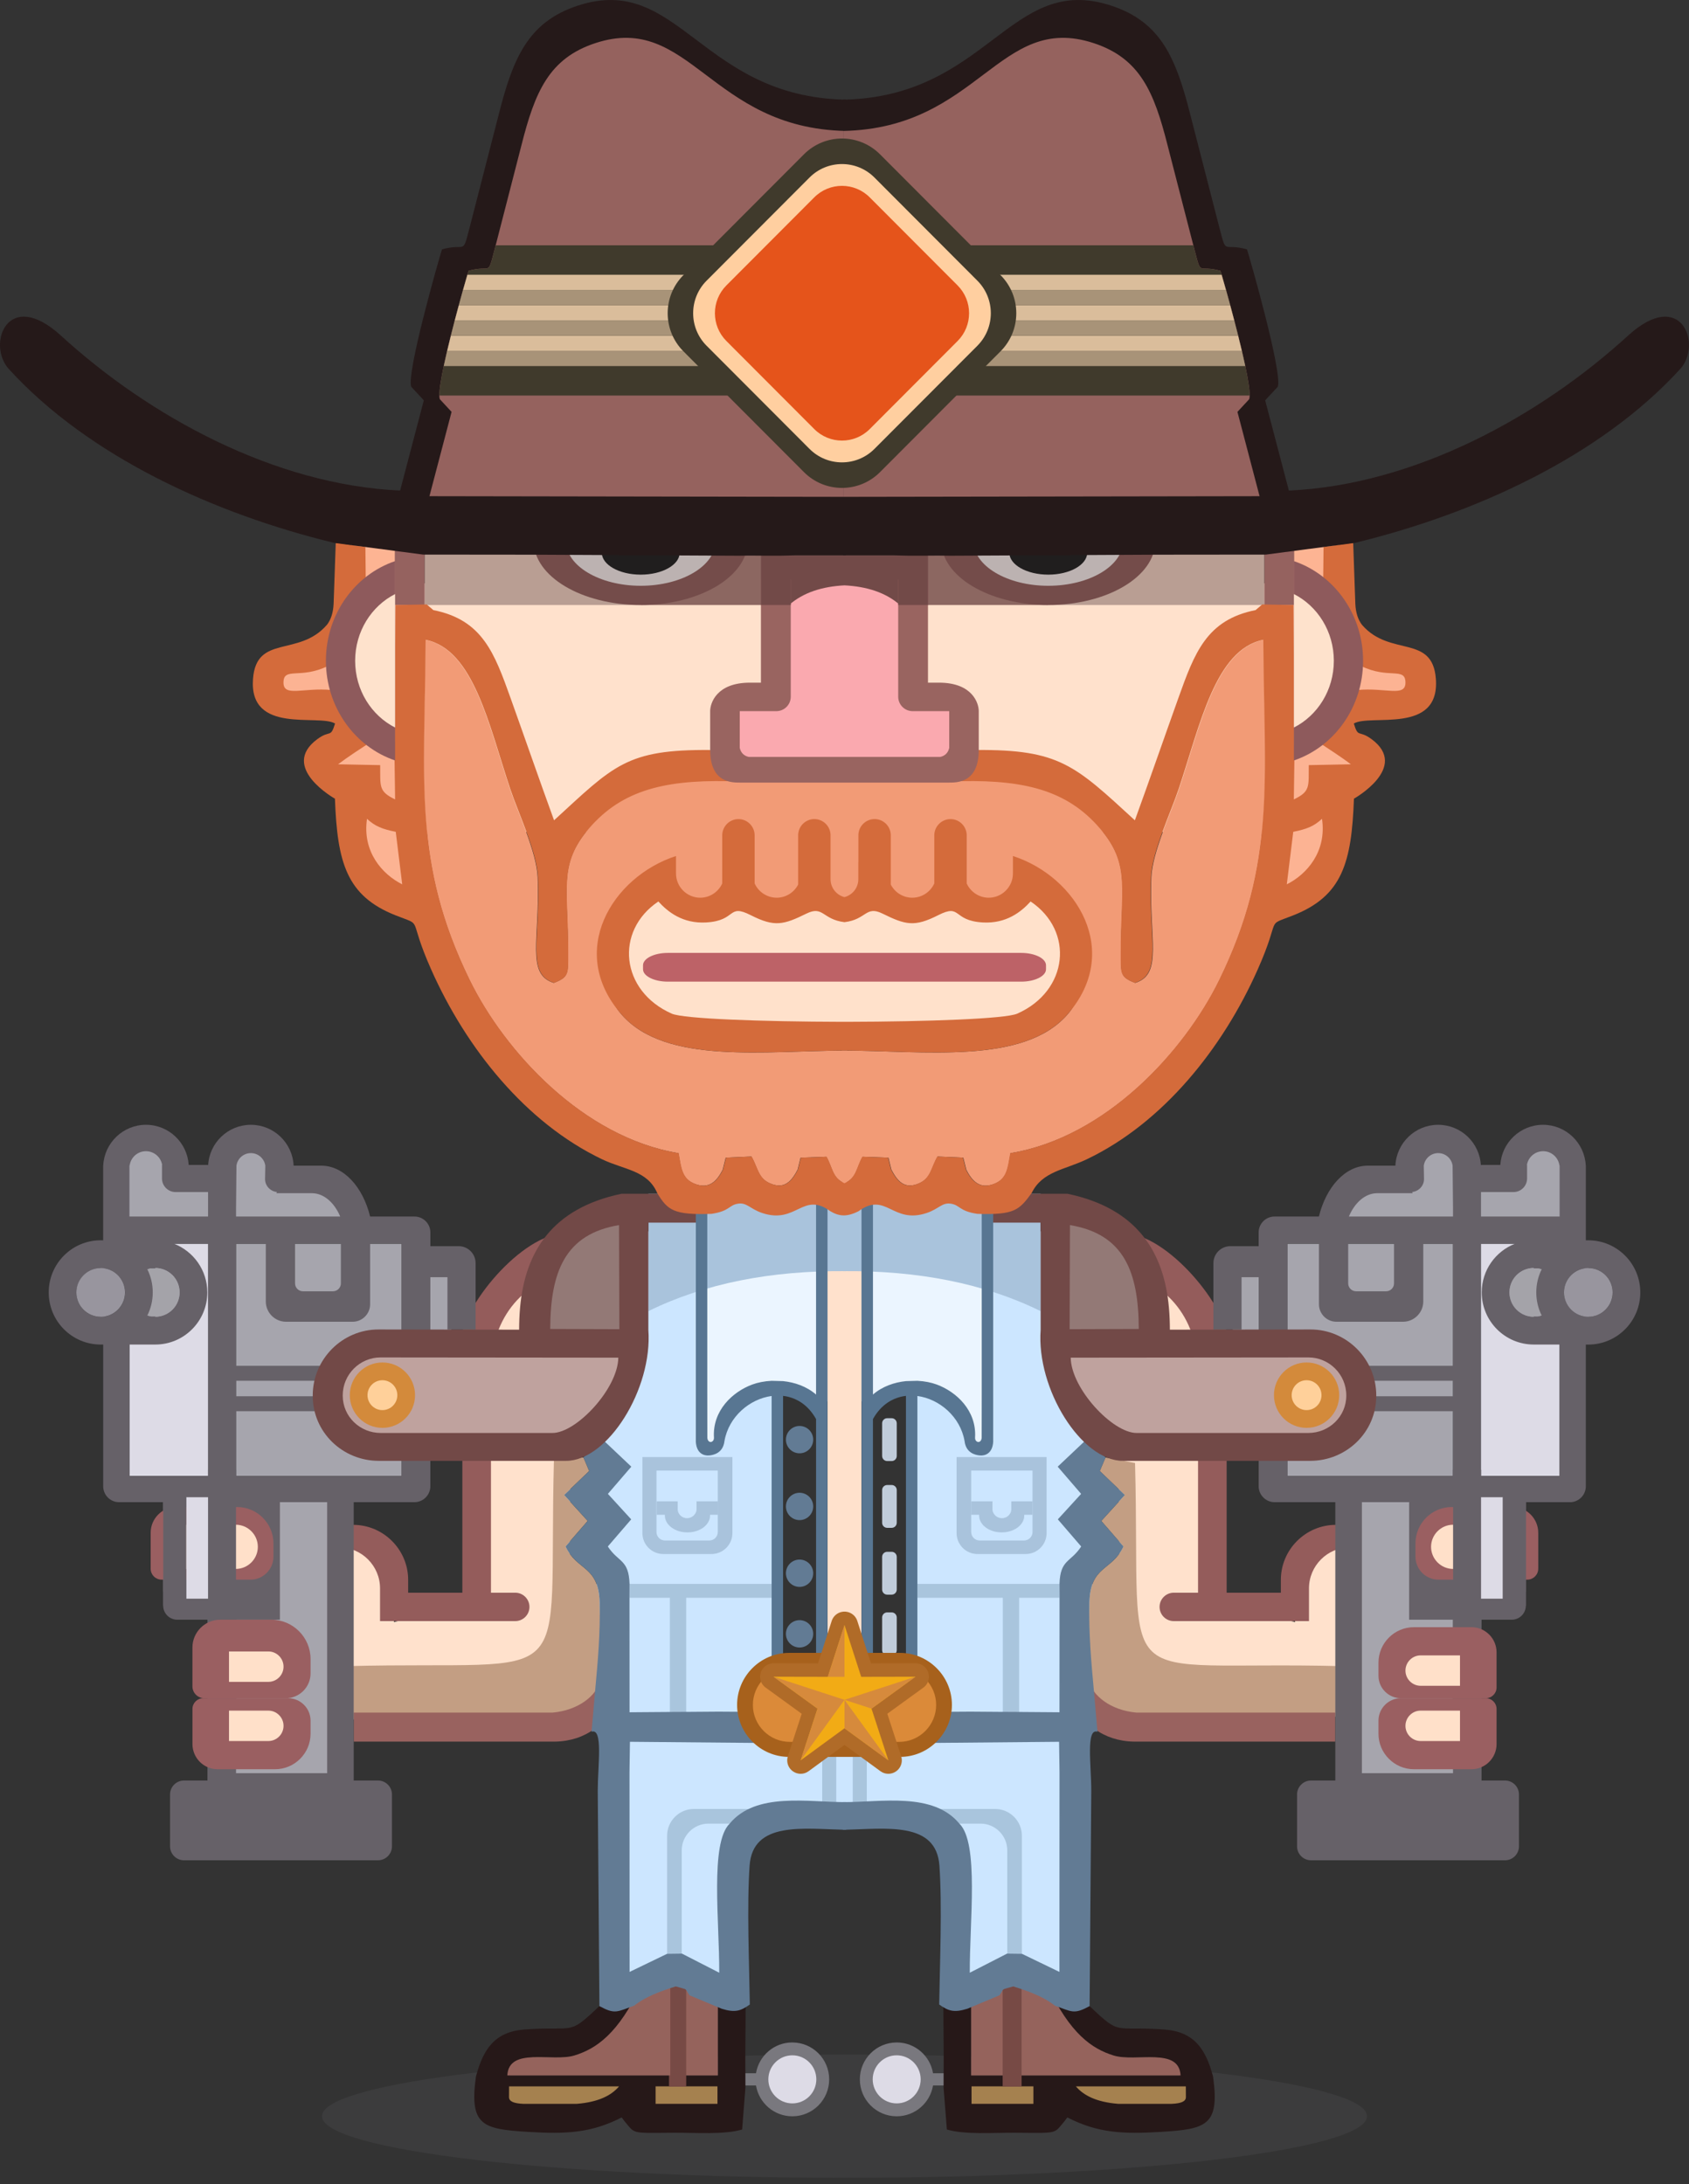 <svg xmlns="http://www.w3.org/2000/svg" width="157" height="203" fill="none"><rect width="100%" height="100%" fill="#333333" stroke="none"/><defs/><path fill="#A6A5AD" d="M118.134 117.334h-3.556v8.823h3.556v-8.823z"/><path fill="#615F65" fill-opacity=".2" d="M78.5 202.397c26.825 0 48.571-2.564 48.571-5.727 0-3.163-21.746-5.727-48.571-5.727-26.825 0-48.571 2.564-48.571 5.727 0 3.163 21.746 5.727 48.571 5.727z"/><path fill="#79787E" fill-rule="evenodd" d="M73.651 189.814c-1.698 0-3.109 1.239-3.378 2.864h-1.537v1.134h1.537c.269 1.625 1.68 2.865 3.378 2.865 1.891 0 3.424-1.536 3.424-3.431 0-1.894-1.533-3.43-3.424-3.43v-.002z" clip-rule="evenodd"/><path fill="#DDDBE6" d="M73.651 195.479c1.232 0 2.23-1.001 2.23-2.235s-.998-2.234-2.23-2.234c-1.232 0-2.23 1-2.23 2.234s.998 2.235 2.23 2.235z"/><path fill="#261818" fill-rule="evenodd" d="M44.24 192.993c-.631 4.544.623 4.873 4.818 5.132 3.568.22 5.897.108 8.729-1.341l.306.405c.993 1.144.484 1.042 4.572 1.017 2.029-.012 4.663.195 6.32-.302l.306-3.887-.004-1.403-.008-1.252.035-5.331c-.83.589-1.345.784-2.586.402v6.444H47.378c.004-.083.012-.161.025-.236h-.029c.017-.039.033-.077.05-.114.465-2.17 4.168-.887 6.129-1.49 1.297-.398 2.598-1.122 3.918-2.767.381-.529 1.057-1.391 1.403-2.119-1.607.57-1.789.237-3.157.284-2.97 2.815-2.139 1.831-6.93 2.173-2.817.201-3.877 1.853-4.547 4.381v.004z" clip-rule="evenodd"/><path fill="#A5814F" d="M66.692 193.895h-5.751v1.625h5.751v-1.625z"/><path fill="#A5814F" fill-rule="evenodd" d="M57.543 193.895h-10.221l-.006.999c-.002.419.476.587 1.314.626h4.994c1.986-.164 3.19-.763 3.922-1.625h-.002z" clip-rule="evenodd"/><path fill="#79787E" fill-rule="evenodd" d="M83.351 189.814c1.698 0 3.109 1.239 3.378 2.864h1.537v1.134h-1.537c-.269 1.625-1.68 2.865-3.378 2.865-1.891 0-3.424-1.536-3.424-3.431 0-1.894 1.533-3.43 3.424-3.43v-.002z" clip-rule="evenodd"/><path fill="#DDDBE6" d="M83.351 195.479c1.232 0 2.23-1.001 2.23-2.235s-.998-2.234-2.23-2.234c-1.232 0-2.23 1-2.23 2.234s.998 2.235 2.23 2.235z"/><path fill="#261818" fill-rule="evenodd" d="M112.76 192.993c.631 4.544-.623 4.873-4.818 5.132-3.568.22-5.897.108-8.729-1.341l-.306.405c-.993 1.144-.484 1.042-4.572 1.017-2.029-.012-4.663.195-6.32-.302l-.306-3.887.004-1.403.008-1.252-.035-5.756c.83.589 1.345.784 2.586.402v6.871h19.35c-.004-.083-.012-.161-.025-.236-.01-.064-.008-.06-.021-.114-.465-2.17-4.168-.887-6.129-1.49-1.297-.398-2.598-1.122-3.918-2.767-.381-.529-1.057-1.391-1.403-2.119 1.607.57 1.789.237 3.156.284 2.971 2.815 2.139 1.831 6.93 2.173 2.818.201 3.877 1.853 4.547 4.381v.002z" clip-rule="evenodd"/><path fill="#A5814F" d="M96.06 193.895h-5.751v1.625h5.751v-1.625z"/><path fill="#A5814F" fill-rule="evenodd" d="M100.007 193.895h10.221l.006.999c.002.419-.476.587-1.313.626h-4.994c-1.986-.164-3.19-.763-3.922-1.625h.002z" clip-rule="evenodd"/><path fill="#95635C" fill-rule="evenodd" d="M109.74 192.881H90.272v-8.321h7.106c2.089 4.443 4.125 5.851 6.15 6.471 2.071.634 6.073-.817 6.212 1.85z" clip-rule="evenodd"/><path fill="#774A45" d="M63.656 183.826h-1.469v10.075h1.469v-10.075zM94.67 183.826h-1.469v10.075h1.469v-10.075z"/><path fill="#95635C" fill-rule="evenodd" d="M47.158 192.881h19.569v-8.365h-7.143c-2.1 4.469-4.148 5.882-6.181 6.506-2.081.639-6.106-.821-6.245 1.862v-.003z" clip-rule="evenodd"/><path fill="#774A45" d="M63.784 183.778h-1.477v10.127h1.477v-10.127zM94.962 183.778h-1.477v10.127h1.477v-10.127z"/><path fill="#FFE1CC" d="M49.955 119.404h-4.34v5.845h4.34v-5.845zM111.126 120.32h-4.34v5.845h4.34v-5.845zM78.645 112.204h-1.723v43.584h1.723v-43.584z"/><path fill="#FFE1CC" d="M80.08 112.204h-1.723v43.584h1.723v-43.584z"/><path fill="#A6A5AD" d="M41.956 117.367h-2.824v7.124h2.824v-7.124z"/><path fill="#CCE6FF" fill-rule="evenodd" d="M56.666 184.199h10.988l1.785-14.72 9.205-.892v-7.758H56.666v23.37z" clip-rule="evenodd"/><path fill="#A9C5DD" d="M77.734 162.719H76.427v6.757h1.307v-6.757z"/><path fill="#A9C5DD" fill-rule="evenodd" d="M62.011 181.575h1.359v-9.611c0-1.368 1.117-2.485 2.48-2.485h12.792v-1.362H64.491c-1.365 0-2.48 1.119-2.48 2.485v10.973z" clip-rule="evenodd"/><path fill="#FFE1CC" fill-rule="evenodd" d="M28.783 156.808h24.083l.18-22.335-9.129-.174.391 14.504-7.691 1.945-.116-4.753-2.716-2.863-5.002.672v13.004z" clip-rule="evenodd"/><path fill="#945C5B" fill-rule="evenodd" d="M35.326 150.658H47.897c.724 0 1.318-.592 1.318-1.32 0-.725-.592-1.32-1.318-1.32h-9.956v-1.19c0-2.813-2.298-5.115-5.105-5.115h-5.116v2.091H31.526c2.089 0 3.8 1.714 3.8 3.808V150.658z" clip-rule="evenodd"/><path fill="#CCE6FF" d="M72.211 114.438H55.451v45.626h16.76v-45.626z"/><path fill="#EBF5FF" fill-rule="evenodd" d="M76.921 130.24l-4.71-1.33-3.829 1.023-1.616 4.361-1.001.398-1.084-4.452v-19.295h12.24v19.295z" clip-rule="evenodd"/><path fill="#A9C3DC" fill-rule="evenodd" d="M78.645 118.132c-6.944-.058-13.107 1.123-18.378 3.72v-10.904h18.378v7.186-.002z" clip-rule="evenodd"/><path fill="#A9C5DD" fill-rule="evenodd" d="M62.267 147.199h9.458v1.289h-7.941V159.7h-1.516v-11.212h-3.75v-1.289h3.75z" clip-rule="evenodd"/><path fill="#A6A5AD" fill-rule="evenodd" d="M32.02 113.511H10.741v-6.757H15.97l1.045 2.776 3.924-.728 2.557-2.941 2.249 3.248 4.969.317 1.307 4.085z" clip-rule="evenodd"/><path fill="#C39E83" fill-rule="evenodd" d="M51.492 135.617c-.588 22.165 2.733 18.662-19.298 19.226l.074 4.966c3.918-.111 9.18-.033 13.109-.033 1.918 0 4.054.091 5.943.006 2.251-.101 2.942-1.092 4.263-2.016.24-2.585.23-6.038.155-8.832-.091-3.48-2.098-2.912-3.173-5.211l2.062-2.377-2.191-2.407 2.331-2.232-.532-1.258-2.747.168h.002z" clip-rule="evenodd"/><path fill="#945C5B" fill-rule="evenodd" d="M59.967 121.649c-.945-3.571-3.424-7.027-7.437-7.027-4.011 0-9.722 6.911-9.722 10.242 0 3.33 2.189 2.877 3.227 4.315-.194-.74-.3-1.519-.3-2.326 0-4.7 3.558-8.512 7.946-8.512 2.557 0 4.832 1.295 6.287 3.306v.002zm-16.989 27.154h2.66V130.18h-2.66v18.623z" clip-rule="evenodd"/><path fill="#A6A5AD" d="M31.64 137.942h-11.398v28.498h11.398v-28.498z"/><path fill="#99625F" fill-rule="evenodd" d="M32.877 161.857h18.617c.037 0 .072 0 .11-.002 2.815-.043 5.08-1.743 5.08-3.836 0-.753-.294-1.455-.8-2.048-.37 1.677-2.213 2.989-4.514 3.188H32.879v2.698h-.002z" clip-rule="evenodd"/><path fill="#A6A5AD" d="M37.335 115.586H21.938v21.583h15.397v-21.583z"/><path fill="#DDDBE6" d="M19.338 115.586h-7.308v21.583h7.308v-21.583z"/><path fill="#A4A3A9" d="M14.431 122.376c1.249 0 2.261-1.014 2.261-2.265 0-1.251-1.012-2.265-2.261-2.265-1.249 0-2.261 1.014-2.261 2.265 0 1.251 1.012 2.265 2.261 2.265z"/><path fill="#666168" fill-rule="evenodd" d="M11.063 139.605h4.104v9.613c0 .721.588 1.31 1.307 1.31h2.809v14.944h-2.182c-.712 0-1.295.584-1.295 1.297v4.82c0 .713.583 1.297 1.295 1.297h18.038c.712 0 1.295-.584 1.295-1.297v-4.82c0-.713-.583-1.297-1.295-1.297h-2.261v-25.867h5.647c.813 0 1.477-.666 1.477-1.48v-19.43h1.591v4.873h2.615v-6.183c0-.864-.705-1.571-1.568-1.571h-2.635v-1.277c0-.814-.664-1.479-1.477-1.479h-4.125c-.676-2.759-2.455-4.728-4.547-4.728h-2.563c-.099-2.114-1.839-3.797-3.974-3.797-2.135 0-3.877 1.683-3.974 3.797h-.004v-.065h-1.802c-.13-2.083-1.858-3.732-3.97-3.732-2.124 0-3.862 1.67-3.974 3.772h-.006v6.966c-.074-.004-.151-.006-.225-.006-2.671 0-4.836 2.17-4.836 4.846s2.166 4.846 4.836 4.846h.228v13.17c0 .814.664 1.48 1.477 1.48l-.006-.002zm.968-14.65h2.402c2.671 0 4.836-2.17 4.836-4.846 0-2.065-1.289-3.826-3.103-4.525h3.173v21.583h-7.308v-12.212zm2.402-2.581v-.031h-.372c-.124-.02-.246-.052-.362-.091.319-.647.499-1.374.499-2.143 0-.769-.18-1.497-.499-2.143.108-.038.217-.067.331-.087h.403v-.036c1.249 0 2.261 1.014 2.261 2.266s-1.012 2.265-2.261 2.265zm-4.7-.031h-.37v.031H9.305l-.058-.002-.058-.004-.058-.004c-.019-.002-.037-.004-.056-.006l-.056-.009c-.019-.002-.037-.006-.056-.008-.019-.004-.037-.006-.056-.01l-.056-.013-.054-.012c-.019-.004-.035-.01-.054-.015l-.054-.016-.054-.017-.052-.018-.052-.021-.052-.021-.05-.023-.05-.022-.05-.025-.048-.025-.048-.027-.048-.027-.046-.029-.046-.029-.046-.031-.043-.031-.043-.033-.041-.034-.041-.035-.041-.035-.039-.037-.039-.038-.037-.039-.037-.039-.035-.042-.035-.041-.033-.042-.033-.043-.031-.044-.031-.045-.029-.046-.029-.046c-.01-.014-.019-.031-.027-.047l-.027-.048-.025-.048-.025-.049-.023-.05-.023-.05-.021-.052-.021-.052-.019-.051-.017-.054-.017-.054c-.004-.019-.01-.035-.014-.054-.004-.019-.008-.035-.012-.054l-.012-.056-.01-.056c-.004-.019-.006-.037-.008-.056l-.008-.056-.006-.056-.004-.058-.004-.058-.002-.058v-.058c0-1.252 1.012-2.265 2.261-2.265v.035h.401c1.057.191 1.86 1.115 1.86 2.23 0 1.126-.817 2.058-1.891 2.234l-.006-.006zm12.209 4.589H29.78v1.389h-7.838v1.44H29.78v1.389h-7.838v6.019h15.397v-21.583h-2.935v5.626c0 .893-.73 1.625-1.622 1.625h-6.193c-1.034 0-1.882-.848-1.882-1.887v-5.362H21.94v11.348l.002-.004zm9.743-11.348v3.688c0 .404-.329.733-.732.733h-2.795c-.403 0-.732-.329-.732-.733v-3.688h4.259zm-.062-2.526h-9.681v-.798l.037-3.93c.091-.659.656-1.167 1.341-1.167.683 0 1.247.508 1.341 1.167l-.023 1.227c-.012.636.488 1.165 1.111 1.223-.021.037-.043.072-.064.11h3.301c1.111 0 2.087.866 2.638 2.168zm-12.283-2.272v2.272h-7.308v-4.755h.021c.103-.744.743-1.316 1.512-1.316.757 0 1.386.551 1.508 1.276h-.015v1.261c0 .692.567 1.26 1.258 1.26h3.022l.002.002zm-1.556 28.819h1.502v8.33h-1.502v-8.33zm8.235 0h4.392v25.185h-8.469v-14.262h4.077v-10.923z" clip-rule="evenodd"/><path fill="#98959E" d="M9.359 122.376c1.249 0 2.261-1.014 2.261-2.265 0-1.251-1.012-2.265-2.261-2.265-1.249 0-2.261 1.014-2.261 2.265 0 1.251 1.012 2.265 2.261 2.265z"/><path fill="#587692" fill-rule="evenodd" d="M76.921 154.75h-1.065v-22.87c-.753-1.35-1.876-2.015-3.066-2.154v25.024h-1.065v-25.013c-2.033.269-3.994 1.919-4.385 4.197-.128 1.1-1.005 1.295-1.427 1.33-.474.04-1.16-.176-1.233-1.264v-23.527h1.065v18.944l.006 4.225c.068.561.641.429.614-.044-.151-2.508 1.736-4.255 3.566-4.929.503-.186 1.123-.311 1.794-.344l1.065.029c1.08.112 2.187.487 3.066 1.248v-19.691h1.065v44.843-.004z" clip-rule="evenodd"/><path fill="#627B94" d="M74.323 135.063c.7 0 1.268-.568 1.268-1.27 0-.702-.568-1.271-1.268-1.271s-1.268.569-1.268 1.271.568 1.27 1.268 1.27zM74.323 141.271c.7 0 1.268-.569 1.268-1.27 0-.702-.568-1.271-1.268-1.271s-1.268.569-1.268 1.271c0 .701.568 1.27 1.268 1.27zM74.323 147.479c.7 0 1.268-.569 1.268-1.271 0-.701-.568-1.27-1.268-1.27s-1.268.569-1.268 1.27c0 .702.568 1.271 1.268 1.271zM74.323 153.11c.7 0 1.268-.568 1.268-1.27 0-.702-.568-1.271-1.268-1.271s-1.268.569-1.268 1.271.568 1.27 1.268 1.27z"/><path fill="#A9C3DC" fill-rule="evenodd" d="M68.08 135.412h-8.365v7.072c0 1.065.871 1.938 1.934 1.938h4.497c1.063 0 1.934-.873 1.934-1.938v-7.072zm-7.058 1.258h5.699v5.71c0 .431-.354.786-.784.786h-4.131c-.43 0-.784-.355-.784-.786v-5.71z" clip-rule="evenodd"/><path fill="#A9C3DC" fill-rule="evenodd" d="M66.721 139.524h-1.974V140.289l-.002.018v.005l-.002.008-.002.01v.011l-.002.01-.002.006v.004l-.002.011-.002.008-.002.01-.002.011v.002l-.002.008-.002.01-.002.011-.002.01-.002.01-.002.011-.002.008-.002.008-.002.009-.004.008-.004.008-.004.009-.004.008-.004.008-.004.008-.004.009-.004.008-.012.027v.002l-.004.006-.004.009c-.015.029-.031.056-.048.082l-.006.009-.017.023-.006.008-.012.014-.006.009-.002.002-.004.006-.006.008-.006.009-.006.008c-.041.048-.087.091-.137.13l-.027.021c-.145.102-.321.164-.511.164-.271 0-.513-.122-.676-.315l-.006-.008-.006-.009-.006-.008-.004-.006-.002-.002-.006-.009-.012-.014-.006-.008-.006-.009-.006-.008-.002-.002-.004-.004-.006-.009-.015-.024-.004-.009-.01-.016-.004-.009-.002-.002-.002-.006-.004-.008-.002-.004-.002-.004-.004-.009-.004-.006v-.002l-.004-.008-.004-.009-.004-.008-.004-.008v-.002l-.002-.006-.004-.009-.002-.004-.002-.004-.004-.008-.002-.007v-.002l-.004-.008-.002-.008-.002-.008-.002-.009v-.002l-.002-.008-.002-.011-.002-.004-.002-.006-.002-.01-.002-.006v-.005l-.002-.01-.002-.008-.002-.011-.002-.01v-.002l-.002-.008-.002-.011v-.004l-.002-.006-.002-.01v-.011l-.002-.01-.002-.008v-.003l-.002-.02v-.763h-1.949v1.25h.761c-.002.025-.002.047-.002.072 0 .865.939 1.565 2.098 1.565 1.158 0 2.098-.7 2.098-1.565 0-.025 0-.047-.002-.072h.747v-1.25l-.008-.002z" clip-rule="evenodd"/><path fill="#666168" d="M17.782 139.605h-2.615v8.33h2.615v-8.33z"/><path fill="#CCE6FF" fill-rule="evenodd" d="M100.336 184.199H89.346l-1.785-14.72-9.203-.892v-7.758h21.979v23.37z" clip-rule="evenodd"/><path fill="#A9C5DD" d="M80.573 162.719h-1.307v6.757h1.307v-6.757z"/><path fill="#A9C5DD" fill-rule="evenodd" d="M94.989 181.575h-1.359v-9.611c0-1.368-1.117-2.485-2.48-2.485H78.357v-1.362h14.151c1.365 0 2.48 1.119 2.48 2.485v10.973z" clip-rule="evenodd"/><path fill="#FFE1CC" fill-rule="evenodd" d="M128.217 156.808h-24.083l-.18-22.335 9.131-.174-.391 14.504 7.689 1.945.118-4.753 2.716-2.863 5 .672v13.004z" clip-rule="evenodd"/><path fill="#945C5B" fill-rule="evenodd" d="M121.676 150.658h-12.571c-.724 0-1.318-.592-1.318-1.32 0-.725.592-1.32 1.318-1.32h9.956v-1.19c0-2.813 2.298-5.115 5.105-5.115h5.116v2.091h-3.806c-2.09 0-3.8 1.714-3.8 3.808V150.658z" clip-rule="evenodd"/><path fill="#CCE6FF" d="M101.548 114.438H84.788v45.626h16.76v-45.626z"/><path fill="#EBF5FF" fill-rule="evenodd" d="M80.08 130.24l4.708-1.33 3.829 1.023 1.618 4.361.999.398 1.086-4.452v-19.295H80.08v19.295z" clip-rule="evenodd"/><path fill="#A9C3DC" fill-rule="evenodd" d="M78.357 118.132c6.944-.058 13.107 1.123 18.377 3.72v-10.904H78.357v7.186-.002z" clip-rule="evenodd"/><path fill="#A9C5DD" fill-rule="evenodd" d="M94.734 147.199h-9.46v1.289h7.943V159.7h1.516v-11.212h3.748v-1.289h-3.748z" clip-rule="evenodd"/><path fill="#A6A5AD" fill-rule="evenodd" d="M124.979 113.511h21.28v-6.757H141.03l-1.045 2.776-3.922-.728-2.557-2.941-2.249 3.248-4.97.317-1.308 4.085z" clip-rule="evenodd"/><path fill="#C39E83" fill-rule="evenodd" d="M105.507 135.959c.588 22.165-2.732 18.32 19.298 18.886l-.126 4.705c-3.918-.112-9.18-.033-13.108-.033-1.918 0-3.637.224-5.526.137-2.302.178-3.692 1.063-4.526-2.566-.24-2.585-.333-5.356-.26-8.152.091-3.48 2.097-2.912 3.173-5.211l-2.063-2.377 2.191-2.407-2.331-2.232.531-1.258 2.747.508z" clip-rule="evenodd"/><path fill="#945C5B" fill-rule="evenodd" d="M97.034 121.649c.945-3.571 3.424-7.027 7.436-7.027 4.011 0 9.723 6.911 9.723 10.242 0 3.33-2.189 2.877-3.227 4.315.194-.74.299-1.519.299-2.326 0-4.7-3.558-8.512-7.945-8.512-2.557 0-4.832 1.295-6.287 3.306v.002zm16.989 27.154h-2.66V130.18h2.66v18.623z" clip-rule="evenodd"/><path fill="#A6A5AD" d="M136.76 137.942h-11.398v28.498h11.398v-28.498z"/><path fill="#99625F" fill-rule="evenodd" d="M124.123 161.857h-18.618c-.037 0-.072 0-.109-.002-2.816-.043-5.081-1.743-5.081-3.836 0-.753.294-1.455.801-2.048.37 1.677 2.213 2.989 4.514 3.188h18.491v2.698h.002z" clip-rule="evenodd"/><path fill="#A6A5AD" d="M135.062 115.586h-15.397v21.583h15.397v-21.583z"/><path fill="#DDDBE6" d="M144.972 115.586h-7.308v21.583h7.308v-21.583z"/><path fill="#A4A3A9" d="M142.569 122.376c1.248 0 2.261-1.014 2.261-2.265 0-1.251-1.013-2.265-2.261-2.265-1.249 0-2.261 1.014-2.261 2.265 0 1.251 1.012 2.265 2.261 2.265z"/><path fill="#666168" fill-rule="evenodd" d="M145.938 139.605h-4.104v9.613c0 .721-.587 1.31-1.307 1.31h-2.809v14.944h2.182c.712 0 1.295.584 1.295 1.297v4.82c0 .713-.583 1.297-1.295 1.297h-18.038c-.712 0-1.295-.584-1.295-1.297v-4.82c0-.713.583-1.297 1.295-1.297h2.261v-25.867h-5.647c-.813 0-1.477-.666-1.477-1.48v-19.43h-1.591v4.873h-2.615v-6.183c0-.864.706-1.571 1.568-1.571h2.636v-1.277c0-.814.664-1.479 1.476-1.479h4.125c.677-2.759 2.456-4.728 4.547-4.728h2.563c.099-2.114 1.839-3.797 3.974-3.797 2.135 0 3.876 1.683 3.974 3.797h.004v-.065h1.802c.13-2.083 1.857-3.732 3.969-3.732 2.125 0 3.862 1.67 3.974 3.772h.006V115.267h.226c2.67 0 4.836 2.17 4.836 4.846s-2.166 4.846-4.836 4.846H147.409v13.17c0 .814-.664 1.48-1.477 1.48l.006-.004zm-3.367-14.65h2.401v12.212h-7.308v-21.583h3.173c-1.814.699-3.103 2.46-3.103 4.525 0 2.676 2.166 4.846 4.837 4.846zm5.072-2.581v-.031h-.37c-1.072-.178-1.891-1.111-1.891-2.234 0-1.126.817-2.058 1.891-2.234h.372v-.032c1.249 0 2.261 1.014 2.261 2.266v.058l-.002.058-.004.058-.004.058-.007.056-.008.056c-.002.019-.006.037-.008.056l-.011.056-.012.056c-.004.018-.008.037-.012.054-.004.018-.011.035-.015.054l-.016.053-.017.054-.019.052-.02.052-.021.052-.023.05-.022.049-.025.05-.025.048-.027.047c-.008.017-.019.032-.027.048l-.029.046-.029.045-.031.046-.031.043-.033.044-.033.041-.035.042-.035.041-.038.04-.037.039-.039.037-.039.038-.042.035-.041.035-.042.033-.043.033-.043.032-.046.031-.045.029-.046.029-.048.027-.047.027-.048.024-.049.025-.05.023-.05.023-.051.021-.052.02-.052.019-.054.017-.053.016c-.019.004-.036.011-.054.015l-.054.012-.056.013c-.018.004-.037.008-.056.01-.018.004-.037.006-.055.008l-.056.009c-.019.002-.038.004-.056.006l-.058.004-.058.004-.058.002h-.058l-.008.006zm-4.7-.031h-.372v.031c-1.25 0-2.261-1.013-2.261-2.265 0-1.252 1.011-2.266 2.261-2.266v.032h.372c.124.02.244.051.36.091-.319.646-.499 1.374-.499 2.143 0 .769.18 1.496.499 2.143-.116.039-.238.071-.362.091h.002zm-7.879 4.589h-7.838v1.389h7.838v1.44h-7.838v1.389h7.838v6.019h-15.397v-21.583h2.935v5.626c0 .893.731 1.625 1.622 1.625h6.194c1.034 0 1.882-.848 1.882-1.887v-5.362h2.766v11.348l-.002-.004zm-9.743-11.348v3.688c0 .404.328.733.732.733h2.795c.403 0 .732-.329.732-.733v-3.688H125.321zm.062-2.526H135.064v-.798l-.038-3.93c-.091-.659-.655-1.167-1.34-1.167-.683 0-1.247.508-1.34 1.167l.022 1.227c.013.636-.488 1.165-1.111 1.223.021.037.044.072.065.11h-3.302c-1.111 0-2.087.866-2.637 2.168zm12.283-2.272v2.272h7.308v-4.755h-.02c-.104-.744-.743-1.316-1.512-1.316-.758 0-1.386.551-1.508 1.276h.014v1.261c0 .692-.567 1.26-1.258 1.26h-3.022l-.002.002zm1.556 28.819h-1.502v8.33h1.502v-8.33zm-8.236 0h-4.391v25.185h8.469v-14.262h-4.078v-10.923z" clip-rule="evenodd"/><path fill="#98959E" d="M147.641 122.376c1.249 0 2.261-1.014 2.261-2.265 0-1.251-1.012-2.265-2.261-2.265s-2.261 1.014-2.261 2.265c0 1.251 1.012 2.265 2.261 2.265z"/><path fill="#666168" d="M137.662 136.589h-2.6v22.632h2.6v-22.632z"/><path fill="#587692" fill-rule="evenodd" d="M80.08 154.75h1.065v-22.87c.753-1.35 1.876-2.015 3.066-2.154v25.024h1.065v-25.013c2.034.269 3.994 1.919 4.386 4.197.128 1.1 1.005 1.295 1.427 1.33.474.04 1.161-.176 1.233-1.264v-23.527h-1.065v18.944l-.006 4.225c-.068.561-.641.429-.614-.044.151-2.508-1.736-4.255-3.566-4.929-.503-.186-1.123-.311-1.794-.344l-1.065.029c-1.08.112-2.187.487-3.066 1.248v-19.691h-1.065v44.843-.004z" clip-rule="evenodd"/><path fill="#A9C3DC" fill-rule="evenodd" d="M88.919 135.412h8.366v7.072c0 1.065-.871 1.938-1.934 1.938h-4.497c-1.063 0-1.934-.873-1.934-1.938v-7.072zm7.058 1.258h-5.699v5.71c0 .431.354.786.784.786h4.131c.43 0 .784-.355.784-.786v-5.71z" clip-rule="evenodd"/><path fill="#A9C3DC" fill-rule="evenodd" d="M90.278 139.524h1.974V140.289l.002.018v.005l.002.008.002.01v.011l.002.01.002.006v.004l.002.011.002.008.002.01.002.011v.002l.002.008.002.01.002.011.002.01.002.01.002.011.002.008.002.008.002.009.004.008.004.008.004.009.004.008.004.008.004.008.004.009.004.008.012.027v.002l.004.006.004.009c.015.029.031.056.048.082l.006.009.017.023.006.008.012.014.006.009.002.002.004.006.006.008.006.009.006.008c.041.048.087.091.137.13l.027.021c.145.102.321.164.511.164.271 0 .513-.122.676-.315l.006-.008.006-.009.006-.008.004-.006.002-.002.006-.009.012-.014.006-.008.006-.009.006-.008.002-.002.004-.004.006-.009.015-.024.004-.009.01-.016.004-.009.002-.002.002-.006.004-.008.002-.004.002-.004.004-.009.004-.006v-.002l.004-.008.004-.009.004-.008.004-.008v-.002l.002-.006.004-.009.002-.004.002-.004.004-.008.002-.007v-.002l.004-.008.002-.008.002-.008.002-.009v-.002l.002-.008.002-.011.002-.004.002-.006.002-.01.002-.006v-.005l.002-.01.002-.008.002-.011.002-.01v-.002l.002-.008.002-.011v-.004l.002-.006.002-.01v-.011l.002-.01.002-.008v-.003l.002-.02v-.763H95.969v1.25h-.761c.002.025.002.047.002.072 0 .865-.939 1.565-2.098 1.565-1.158 0-2.098-.7-2.098-1.565 0-.025 0-.047.002-.072h-.747v-1.25l.008-.002z" clip-rule="evenodd"/><path fill="#9A5F61" fill-rule="evenodd" d="M140.603 140.057h-5.661c-1.852 0-3.368 1.519-3.368 3.374v1.241c0 1.174.958 2.133 2.129 2.133h8.268c.558 0 1.015-.458 1.015-1.017v-3.346c0-1.312-1.071-2.387-2.383-2.387v.002z" clip-rule="evenodd"/><path fill="#FFE0C9" fill-rule="evenodd" d="M140.173 145.808h-5.099c-1.127 0-2.05-.924-2.05-2.054 0-1.129.923-2.054 2.05-2.054h5.099v4.108z" clip-rule="evenodd"/><path fill="#666168" d="M141.834 139.605h-2.614v8.33h2.614v-8.33z"/><path fill="#C0CCDA" d="M82.885 131.801h-.416c-.26 0-.472.212-.472.473v3.036c0 .261.211.473.472.473h.416c.261 0 .472-.212.472-.473v-3.036c0-.261-.211-.473-.472-.473zM82.885 138.009h-.416c-.26 0-.472.211-.472.472v3.037c0 .261.211.472.472.472h.416c.261 0 .472-.211.472-.472v-3.037c0-.261-.211-.472-.472-.472zM82.885 144.216h-.416c-.26 0-.472.212-.472.473v3.037c0 .261.211.472.472.472h.416c.261 0 .472-.211.472-.472v-3.037c0-.261-.211-.473-.472-.473zM82.885 149.848h-.416c-.26 0-.472.212-.472.473v3.036c0 .261.211.473.472.473h.416c.261 0 .472-.212.472-.473v-3.036c0-.261-.211-.473-.472-.473z"/><path fill="#9A5F61" fill-rule="evenodd" d="M16.388 140.057h5.662c1.851 0 3.368 1.519 3.368 3.374v1.241c0 1.174-.958 2.133-2.129 2.133h-8.268c-.559 0-1.016-.458-1.016-1.017v-3.346c0-1.312 1.071-2.387 2.383-2.387v.002z" clip-rule="evenodd"/><path fill="#FFE0C9" fill-rule="evenodd" d="M16.818 145.808h5.099c1.127 0 2.05-.924 2.05-2.054 0-1.129-.923-2.054-2.05-2.054h-5.099v4.108z" clip-rule="evenodd"/><path fill="#DDDBE6" d="M19.847 139.145h-2.536v9.428h2.536v-9.428z"/><path fill="#666168" d="M17.311 139.145h-2.137v10.085h2.137v-10.085zM21.938 136.589h-2.6v22.632h2.6v-22.632z"/><path fill="#DDDBE6" d="M139.697 139.145h-2.536v9.428h2.536v-9.428z"/><path fill="#666168" d="M141.834 139.145h-2.137v10.085h2.137v-10.085zM137.67 136.589h-2.6v22.632h2.6v-22.632z"/><path fill="#9A5F61" fill-rule="evenodd" d="M20.219 164.423h5.356c1.812 0 3.293-1.484 3.293-3.3v-1.214c0-1.146-.937-2.085-2.081-2.085h-7.904c-.546 0-.993.447-.993.995v3.27c0 1.285 1.049 2.334 2.329 2.334z" clip-rule="evenodd"/><path fill="#FFE0C9" fill-rule="evenodd" d="M21.286 161.803h3.659c.776 0 1.411-.636 1.411-1.413s-.635-1.414-1.411-1.414h-3.659v2.829-.002z" clip-rule="evenodd"/><path fill="#9A5F61" fill-rule="evenodd" d="M20.463 150.528h4.764c2.002 0 3.641 1.641 3.641 3.648v1.343c0 1.268-1.034 2.305-2.3 2.305h-7.581c-.604 0-1.099-.496-1.099-1.101v-3.615c0-1.419 1.159-2.58 2.575-2.58z" clip-rule="evenodd"/><path fill="#FFE0C9" fill-rule="evenodd" d="M21.286 156.304h3.659c.776 0 1.411-.636 1.411-1.413s-.635-1.414-1.411-1.414h-3.659v2.83-.003z" clip-rule="evenodd"/><path fill="#9A5F61" fill-rule="evenodd" d="M136.783 164.423h-5.356c-1.812 0-3.293-1.484-3.293-3.3v-1.214c0-1.146.937-2.085 2.081-2.085h7.904c.546 0 .993.447.993.995v3.27c0 1.285-1.049 2.334-2.329 2.334z" clip-rule="evenodd"/><path fill="#FFE0C9" fill-rule="evenodd" d="M135.713 161.803h-3.659c-.776 0-1.411-.636-1.411-1.413s.635-1.414 1.411-1.414h3.659v2.829-.002z" clip-rule="evenodd"/><path fill="#9A5F61" fill-rule="evenodd" d="M136.783 151.222h-5.356c-1.812 0-3.293 1.484-3.293 3.3v1.215c0 1.146.937 2.085 2.081 2.085h7.904c.546 0 .993-.448.993-.995v-3.271c0-1.285-1.049-2.334-2.329-2.334z" clip-rule="evenodd"/><path fill="#FFE0C9" fill-rule="evenodd" d="M135.713 153.842h-3.659c-.776 0-1.411.636-1.411 1.414 0 .777.635 1.413 1.411 1.413h3.659v-2.829.002z" clip-rule="evenodd"/><path fill="#627B94" fill-rule="evenodd" d="M78.357 167.483c3.577.006 8.374-.958 10.821 1.996 1.841 1.792.943 9.128.968 13.856l3.467-1.777 1.376.017 3.49 1.685.008-18.578-.041-2.81-11.779.107c.91-1.687 1.268-2.412 1.049-5.022l.658 2.127 1.823-.012 2.708.02 1.376.006 4.203.032.006-10.548-.006-1.385c.076-2.299 1.032-1.969 2.018-3.474l-2.172-2.522 2.166-2.367-2.178-2.529 2.913-2.753 1.532 1.897-.531 1.258 2.331 2.232-2.191 2.407 2.063 2.377c-1.076 2.299-3.082 1.731-3.173 5.211-.073 2.796.178 5.567.417 8.152l.336 3.855c-1.091-.381-.575 3.157-.575 5.484l-.156 20.014c-1.47.79-1.619.527-3.229-.043-1.049-.837-2.486-1.358-3.866-1.789-1.21.363-.782.089-1.278.825l-2.991 1.25c-1.264.394-1.779.199-2.617-.394.06-3.897.283-9.109.021-12.894-.287-4.17-4.987-3.428-8.97-3.339v-2.57l.004-.002z" clip-rule="evenodd"/><path fill="#627B94" fill-rule="evenodd" d="M78.645 167.483c-3.577.006-8.374-.958-10.821 1.996-1.841 1.792-.943 9.128-.968 13.856l-3.467-1.777-1.376.017-3.49 1.685-.008-18.578.041-2.81 11.779.107c-.91-1.687-1.268-2.412-1.049-5.022l-.658 2.127-1.822-.012-2.708.02-1.376.006-4.203.032-.006-10.548.006-1.385c-.077-2.299-1.032-1.969-2.019-3.474l2.172-2.522-2.166-2.367 2.178-2.529-2.913-2.753-1.533 1.897.532 1.258-2.331 2.232 2.191 2.407-2.062 2.377c1.076 2.299 3.082 1.731 3.173 5.211.072 2.796-.178 5.567-.418 8.152l-.335 3.855c1.09-.381.575 3.157.575 5.484l.155 20.014c1.471.79 1.62.527 3.229-.043 1.049-.837 2.486-1.358 3.866-1.789 1.21.363.782.089 1.278.825l2.991 1.25c1.264.394 1.779.199 2.617-.394-.06-3.897-.283-9.109-.021-12.894.287-4.17 4.987-3.428 8.969-3.339v-2.57l-.004-.002z" clip-rule="evenodd"/><path fill="#A7611C" fill-rule="evenodd" d="M78.357 163.277h5.304c2.652 0 4.824-2.174 4.824-4.834 0-2.657-2.17-4.833-4.824-4.833H73.341c-2.652 0-4.824 2.174-4.824 4.833 0 2.658 2.17 4.834 4.824 4.834h5.016z" clip-rule="evenodd"/><path fill="#DB8A39" fill-rule="evenodd" d="M78.357 161.88H83.591c1.887 0 3.428-1.546 3.428-3.434 0-1.891-1.543-3.435-3.428-3.435H73.411c-1.887 0-3.428 1.546-3.428 3.435 0 1.89 1.543 3.434 3.428 3.434h4.946z" clip-rule="evenodd"/><path stroke="#B06B28" stroke-linejoin="round" stroke-miterlimit="22.926" stroke-width="2.5" d="M78.5 151.025l1.552 4.811 5.045-.01-4.088 2.964 1.568 4.806-4.077-2.98-4.075 2.98 1.568-4.806-4.088-2.964 5.045.01 1.549-4.811z" clip-rule="evenodd"/><path fill="#F2AB15" fill-rule="evenodd" d="M78.5 151.025l1.552 4.811 5.045-.01-4.088 2.964 1.568 4.806-4.077-2.98-4.075 2.98 1.568-4.806-4.088-2.964 5.045.01 1.549-4.811z" clip-rule="evenodd"/><path fill="#D68A3C" fill-rule="evenodd" d="M82.577 163.596l-4.077-2.98v-2.643l4.077 5.623zM81.009 158.79l-2.509-.817 6.597-2.147-4.088 2.964zM74.425 163.596l4.075-5.623-6.595-2.147 4.088 2.964-1.568 4.806zM78.5 151.025l-1.549 4.811h1.549v-4.811z" clip-rule="evenodd"/><path fill="#724947" fill-rule="evenodd" d="M48.255 123.574l-13.067-.02c-3.364-.004-6.117 2.758-6.117 6.129v.052c0 3.37 2.776 6.029 6.142 6.029h17.409c3.864 0 8.049-6.674 7.646-12.173v-9.966h4.414v-2.682h-6.913c-6.475 1.352-8.97 5.418-9.427 10.606-.058.655-.085 1.331-.087 2.023v.002z" clip-rule="evenodd"/><path fill="#BFA29E" fill-rule="evenodd" d="M57.477 126.174l-22.101-.021c-1.934-.002-3.517 1.586-3.517 3.523v.032c0 1.938 1.597 3.465 3.529 3.465h15.968c2.222 0 6.077-4.114 6.119-6.997l.002-.002z" clip-rule="evenodd"/><path fill="#D38A3B" d="M35.547 132.698c1.675 0 3.033-1.36 3.033-3.038 0-1.678-1.358-3.039-3.033-3.039-1.675 0-3.033 1.361-3.033 3.039 0 1.678 1.358 3.038 3.033 3.038z"/><path fill="#FFD09A" d="M35.547 131.049c.765 0 1.386-.622 1.386-1.389s-.621-1.389-1.386-1.389c-.765 0-1.386.622-1.386 1.389s.621 1.389 1.386 1.389z"/><path fill="#937976" fill-rule="evenodd" d="M51.145 123.508l6.429.021-.031-9.675c-5.012.831-6.378 4.329-6.398 9.652v.002z" clip-rule="evenodd"/><path fill="#724947" fill-rule="evenodd" d="M108.745 123.574l13.067-.02c3.364-.004 6.117 2.758 6.117 6.129v.052c0 3.37-2.776 6.029-6.142 6.029h-17.409c-3.864 0-8.049-6.674-7.646-12.173v-9.966h-4.414v-2.682h6.913c6.475 1.352 8.97 5.418 9.427 10.606.058.655.085 1.331.087 2.023v.002z" clip-rule="evenodd"/><path fill="#BFA29E" fill-rule="evenodd" d="M99.525 126.174l22.101-.021c1.934-.002 3.517 1.586 3.517 3.523v.032c0 1.938-1.597 3.465-3.529 3.465h-15.968c-2.222 0-6.077-4.114-6.119-6.997l-.002-.002z" clip-rule="evenodd"/><path fill="#D38A3B" d="M121.452 132.698c1.675 0 3.033-1.36 3.033-3.038 0-1.678-1.358-3.039-3.033-3.039-1.675 0-3.032 1.361-3.032 3.039 0 1.678 1.357 3.038 3.032 3.038z"/><path fill="#FFD09A" d="M121.452 131.049c.766 0 1.386-.622 1.386-1.389s-.62-1.389-1.386-1.389c-.765 0-1.386.622-1.386 1.389s.621 1.389 1.386 1.389z"/><path fill="#937976" fill-rule="evenodd" d="M105.855 123.508l-6.429.021.031-9.675c5.012.831 6.377 4.329 6.398 9.652v.002z" clip-rule="evenodd"/><path fill="#FCB393" fill-rule="evenodd" d="M117.809 83.789h3.399l3.399-4.819v-6.599l2.824-1.677-2.559-3.872 6.568-2.1.359-2.806-7.887-2.17.695-10.741h-6.798V83.789zM39.308 83.789h-3.399l-3.399-4.819v-6.599l-2.824-1.677 2.559-3.872-6.568-2.1-.36-2.806 7.888-2.17-.695-10.741h6.797V83.789z" clip-rule="evenodd"/><path fill="#FFE1CC" fill-rule="evenodd" d="M84.497 77.322h34.818V54.212H84.497v9.796l4.495 1.938.004 4.788-4.499.922v5.667zM72.505 77.322H37.684V54.212H72.505v10.529l-4.915.524v4.871l4.915 1.204v5.982z" clip-rule="evenodd"/><path fill="#FDB493" fill-rule="evenodd" d="M33.762 54.222c1.131-.651 2.038-1.289 3.479-1.853l-.066-1.225-2.054-.213-1.44-.093.081 3.387v-.002z" clip-rule="evenodd"/><path fill="#B99E93" d="M59.558 50.06H39.469v6.168h20.088v-6.168z"/><path fill="#8C6761" d="M72.122 50.06H59.56v6.168h12.563v-6.168z"/><path fill="#744C4A" d="M59.56 56.228c5.495 0 9.95-2.659 9.95-5.938 0-3.28-4.455-5.938-9.95-5.938-5.495 0-9.95 2.659-9.95 5.938 0 3.28 4.455 5.938 9.95 5.938z"/><path fill="#95625F" d="M39.471 50.06h-2.772v6.168h2.772v-6.168z"/><path fill="#BCB2B1" d="M59.56 54.44c3.839 0 6.95-1.858 6.95-4.149 0-2.292-3.112-4.15-6.95-4.15-3.839 0-6.951 1.858-6.951 4.15 0 2.292 3.112 4.149 6.951 4.149z"/><path fill="#201E1E" d="M59.56 53.405c1.999 0 3.62-.915 3.62-2.044 0-1.129-1.621-2.044-3.62-2.044s-3.62.915-3.62 2.044c0 1.129 1.621 2.044 3.62 2.044z"/><path fill="#F29B76" fill-rule="evenodd" d="M67.176 108.715l.283-1.129 2.383-.104c.592 1.018.608 1.988 1.682 2.475 1.44.653 2.098-.276 2.621-1.262l.271-1.105 2.397-.087c.588 1.046.542 1.963 1.669 2.462.085.037.168.071.248.097V97.63c-7.66.021-16.82 1.327-20.924-3.312-5.207-5.884 14.97-2.496 20.924-4.388l-.087-17.46-11.361-.361c-6.187-.127-9.834 1.48-12.823 5.215-2.559 3.198-1.64 5.484-1.665 11.248-.008 1.863.124 2.224-1.32 2.773-2.598-.808-1.276-4.05-1.496-9.802-.089-2.355-1.825-5.98-2.58-8.239-1.984-5.942-3.403-12.952-7.861-13.844-.06 13.133-1.225 20.712 4.1 31.609 3.248 6.643 10.55 14.632 19.424 16.101.244 1.333.29 2.344 1.452 2.827 1.425.593 2.145-.282 2.66-1.279v-.004z" clip-rule="evenodd"/><path fill="#FDB493" fill-rule="evenodd" d="M123.237 54.222c-1.131-.651-2.037-1.289-3.479-1.853l.066-1.225 2.054-.213 1.44-.093-.081 3.387v-.002z" clip-rule="evenodd"/><path fill="#B99E93" d="M117.53 50.06H97.442v6.168h20.088v-6.168z"/><path fill="#8C6761" d="M97.44 50.06H84v6.168h13.44v-6.168z"/><path fill="#744C4A" d="M97.442 56.228c5.495 0 9.95-2.659 9.95-5.938 0-3.28-4.455-5.938-9.95-5.938-5.495 0-9.95 2.659-9.95 5.938 0 3.28 4.455 5.938 9.95 5.938z"/><path fill="#95625F" d="M120.302 50.06h-2.772v6.168h2.772v-6.168z"/><path fill="#BCB2B1" d="M97.442 54.44c3.839 0 6.951-1.858 6.951-4.149 0-2.292-3.112-4.15-6.951-4.15-3.839 0-6.95 1.858-6.95 4.15 0 2.292 3.112 4.149 6.95 4.149z"/><path fill="#201E1E" d="M97.442 53.405c1.999 0 3.62-.915 3.62-2.044 0-1.129-1.621-2.044-3.62-2.044s-3.62.915-3.62 2.044c0 1.129 1.621 2.044 3.62 2.044z"/><path fill="#F29B76" fill-rule="evenodd" d="M89.825 108.715l-.283-1.129-2.383-.104c-.592 1.018-.608 1.988-1.682 2.475-1.44.653-2.098-.276-2.621-1.262l-.271-1.105-2.397-.087c-.588 1.046-.542 1.963-1.669 2.462-.085.037-.168.071-.248.097V97.63c7.66.021 16.82 1.327 20.924-3.312 5.207-5.884-14.97-2.496-20.924-4.388l.087-17.46 11.361-.361c6.187-.127 9.834 1.48 12.823 5.215 2.559 3.198 1.641 5.484 1.665 11.248.009 1.863-.124 2.224 1.32 2.773 2.598-.808 1.276-4.05 1.496-9.802.089-2.355 1.824-5.98 2.579-8.239 1.984-5.942 3.403-12.952 7.861-13.844.06 13.133 1.225 20.712-4.1 31.609-3.248 6.643-10.55 14.632-19.424 16.101-.244 1.333-.29 2.344-1.452 2.827-1.425.593-2.145-.282-2.66-1.279v-.004z" clip-rule="evenodd"/><path fill="#D46B3B" fill-rule="evenodd" d="M30.38 58.083c.387-.497.594-1.157.631-1.969l.199-5.675 2.755.398.031 2.838c.033 2.201-.875 5.789-1.063 8.222-.058.754-2.435-.997-2.439-.01-2.555 1.258-4.11.077-4.143 1.513-.033 1.434 1.833.472 4.489.728 1.371 2.786 1.334 2.904 3.442 4.947-.693.454-2.027 1.32-2.855 1.955l3.912.077c.023 1.975-.174 2.439 1.388 3.186l-.056-3.92.019-3.151.074-10.992 2.902-.056.616.526c4.561.904 5.676 3.984 7.182 8.189 1.349 3.768 2.656 7.549 4.038 11.346 5.565-5.099 6.719-6.597 14.515-6.533.885 1.434 1.684 1.975 3.434 2.807l-1.804.089c-6.187-.126-10.173.987-13.162 4.722-2.559 3.198-1.64 5.484-1.665 11.249-.008 1.863.124 2.224-1.32 2.773-2.598-.808-1.276-4.05-1.496-9.802-.089-2.355-1.825-5.98-2.58-8.239-1.984-5.942-3.403-12.952-7.861-13.844-.06 13.133-1.225 20.712 4.1 31.609 3.248 6.643 10.55 14.631 19.424 16.101.244 1.333.29 2.344 1.452 2.827 1.425.593 2.145-.282 2.66-1.279l.283-1.129 2.383-.104c.592 1.018.608 1.988 1.682 2.475 1.44.653 2.098-.276 2.621-1.262l.271-1.105 2.397-.087c.585 1.044.542 1.958 1.661 2.458 1.119-.5 1.076-1.416 1.661-2.458l2.397.087.271 1.105c.523.986 1.183 1.917 2.621 1.262 1.074-.487 1.088-1.457 1.682-2.475l2.383.104.283 1.129c.515.997 1.235 1.872 2.66 1.279 1.161-.483 1.206-1.492 1.452-2.827 8.874-1.47 16.178-9.458 19.424-16.101 5.325-10.894 4.162-18.476 4.1-31.609-4.458.891-5.877 7.901-7.861 13.844-.755 2.259-2.49 5.886-2.579 8.239-.219 5.752 1.102 8.991-1.496 9.802-1.444-.549-1.311-.908-1.32-2.773-.024-5.764.892-8.053-1.665-11.249-2.989-3.735-6.975-4.85-13.162-4.722l-1.804-.089c1.75-.831 2.28-1.372 3.165-2.807 7.797-.066 9.22 1.434 14.782 6.533 1.382-3.797 2.689-7.578 4.038-11.346 1.506-4.205 2.621-7.285 7.182-8.189l.617-.526 2.902.056.074 10.992.019 3.151-.056 3.92c1.564-.746 1.365-1.21 1.388-3.186l3.912-.077c-.828-.636-2.162-1.501-2.855-1.955 2.106-2.042 2.071-2.16 3.442-4.947 2.656-.255 4.524.707 4.489-.728-.033-1.434-1.588-.253-4.143-1.513-.002-.987-2.379.763-2.439.01-.188-2.433-1.099-6.019-1.063-8.222l.031-2.838 2.755-.398.199 5.675c.037.812.244 1.472.631 1.969 2.602 2.995 6.538.837 6.855 4.999.399 5.225-6.109 3.236-7.627 4.16.432 1.401.434.549 1.657 1.455 3.539 2.622-1.638 5.524-1.645 5.53-.217 5.942-1.081 9.029-5.614 10.83-2.728 1.084-1.059-.072-3.33 5.041-3.26 7.341-8.798 14.246-15.875 17.633-2.101 1.005-4.139 1.119-5.136 3.138-1.154 1.569-1.562 2.058-5.054 1.94-1.711-.257-1.591-.815-2.468-.947-.807-.123-1.117.491-2.226.864-3.204 1.08-3.784-2.037-6.342-.164-1.105.558-1.808.485-2.631 0-2.559-1.873-3.138 1.244-6.342.164-1.107-.373-1.419-.989-2.226-.864-.879.134-.757.69-2.468.947-3.494.118-4.083-.319-5.054-1.94-.906-2.11-3.037-2.135-5.136-3.138-7.077-3.385-12.612-10.291-15.874-17.633-2.269-5.111-.6-3.955-3.33-5.041-4.532-1.801-5.395-4.887-5.614-10.83-.006-.006-5.184-2.908-1.645-5.53 1.223-.906 1.222-.054 1.657-1.455-1.518-.924-8.026 1.067-7.627-4.16.319-4.16 4.253-2.002 6.855-4.999h.002zm92.506 18.012c-.745.694-1.419.96-2.673 1.21l-.6 4.881c1.85-.924 3.728-3.03 3.273-6.092zm-88.772 0c.745.694 1.419.96 2.673 1.21l.6 4.881c-1.849-.924-3.728-3.03-3.272-6.092z" clip-rule="evenodd"/><path fill="#8E5A5C" fill-rule="evenodd" d="M36.726 52.147c-3.732 1.262-6.431 4.933-6.431 9.263 0 4.33 2.7 8.001 6.431 9.263V52.147z" clip-rule="evenodd"/><path fill="#FEE2CC" fill-rule="evenodd" d="M36.726 55.209c-2.197 1.113-3.713 3.472-3.713 6.202 0 2.73 1.516 5.088 3.713 6.202V55.206v.002z" clip-rule="evenodd"/><path fill="#8E5A5C" fill-rule="evenodd" d="M120.273 52.147c3.732 1.262 6.431 4.933 6.431 9.263 0 4.33-2.699 8.001-6.431 9.263V52.147z" clip-rule="evenodd"/><path fill="#FEE2CC" fill-rule="evenodd" d="M120.273 55.209c2.197 1.113 3.713 3.472 3.713 6.202 0 2.73-1.516 5.088-3.713 6.202V55.206v.002z" clip-rule="evenodd"/><path fill="#D46B3B" fill-rule="evenodd" d="M79.791 80.118v-2.489c0-.831.678-1.509 1.506-1.509.83 0 1.506.68 1.506 1.509v4.579c.374.723 1.131 1.221 1.996 1.221.908 0 1.694-.547 2.048-1.327V77.631c0-.831.678-1.509 1.506-1.509.83 0 1.506.68 1.506 1.509v4.471c.354.781 1.14 1.327 2.048 1.327 1.237 0 2.249-1.014 2.249-2.253v-1.623c5.927 1.917 10.225 8.896 5.033 14.764-4.063 4.591-13.08 3.358-20.692 3.312-7.612.043-16.63 1.279-20.692-3.312-5.192-5.868-.894-12.847 5.033-14.764v1.623c0 1.24 1.012 2.253 2.249 2.253.908 0 1.694-.547 2.048-1.327V77.631c0-.831.678-1.509 1.506-1.509.83 0 1.506.68 1.506 1.509v4.471c.354.781 1.14 1.327 2.048 1.327.865 0 1.622-.497 1.996-1.221v-4.579c0-.831.678-1.509 1.506-1.509.83 0 1.506.68 1.506 1.509v4.085c0 .798.552 1.472 1.291 1.66.741-.189 1.291-.864 1.291-1.66v-1.596h.008z" clip-rule="evenodd"/><path fill="#FFE1CB" fill-rule="evenodd" d="M78.5 85.702c2.071-.253 1.961-1.571 3.535-.796 2.137 1.053 2.966 1.266 5.17.149 2.199-1.115 1.276.516 4.162.674 2.17.118 3.546-.976 4.433-1.95 4.085 2.748 3.517 8.318-1.243 10.424-1.096.485-8.332.742-15.827.761h-.463c-7.495-.021-14.73-.276-15.827-.761-4.76-2.108-5.329-7.675-1.243-10.424.887.976 2.263 2.069 4.433 1.95 2.886-.158 1.963-1.789 4.162-.674 2.203 1.117 3.03.902 5.169-.149 1.574-.775 1.465.543 3.535.796h.004z" clip-rule="evenodd"/><path fill="#BD6267" d="M94.927 88.558H62.075c-1.273 0-2.304.516-2.304 1.152v.367c0 .636 1.032 1.152 2.304 1.152h32.852c1.273 0 2.304-.516 2.304-1.152v-.367c0-.636-1.032-1.152-2.304-1.152z"/><path fill="#FAA9AF" fill-rule="evenodd" d="M78.357 71.655h11.053v-6.39l-4.129-.524.157-8.513-4.501-2.313h-4.872l-4.501 2.313.157 8.513-4.131.524v6.39h10.767z" clip-rule="evenodd"/><path fill="#724A48" fill-rule="evenodd" d="M73.341 56.228c1.349-1.186 3.117-1.72 5.159-1.828 2.044.108 3.81.642 5.159 1.828v-4.626H73.339v4.626h.002z" clip-rule="evenodd"/><path fill="#996460" fill-rule="evenodd" d="M86.265 53.83h-2.772v10.923c0 .713.565 1.3 1.266 1.335v.002h3.475v3.418c-.105.452-.383.736-.836.837H69.599c-.455-.104-.73-.386-.836-.837v-3.418H72.238v-.002c.703-.035 1.266-.622 1.266-1.335V53.83h-2.772v9.613h-1.024c-3.115 0-3.695 1.917-3.695 2.645v3.615c0 3.034 1.99 3.026 2.745 3.026h19.476c.755 0 2.745.01 2.745-3.026v-3.615c0-.728-.579-2.645-3.695-2.645h-1.024v-9.613h.004z" clip-rule="evenodd"/><path fill="#724A48" d="M73.508 50.06h-2.772v6.168h2.772v-6.168zM86.265 50.06h-2.772v6.168h2.772v-6.168z"/><path fill="#251919" fill-rule="evenodd" d="M31.058 50.454l8.266 1.086 10.215.01 19.147.097c1.785-.042 3.444.048 5.227-.046h4.708V9.263c-13.495-.267-15.5-11.825-24.912-8.739-4.625 1.517-6.022 4.879-7.352 10.123l-2.716 10.548c-.678 2.591-.298 1.353-2.557 1.979-.343 1.09-3.333 11.576-2.855 12.774l1.167 1.256-2.203 8.386c-11.667-.526-23.297-6.877-31.523-14.395-4.961-4.533-6.936.819-4.845 3.107C8.293 42.478 19.987 47.765 31.058 50.454z" clip-rule="evenodd"/><path fill="#95625E" fill-rule="evenodd" d="M78.622 46.172V12.169C66.014 11.92 64.142 1.123 55.348 4.005c-4.321 1.416-5.627 4.558-6.868 9.458l-2.538 9.854c-.635 2.421-.279 1.264-2.389 1.851-.321 1.018-3.113 10.815-2.666 11.935l1.09 1.175-2.058 7.835 38.702.062.002-.002z" clip-rule="evenodd"/><path fill="#403A2C" fill-rule="evenodd" d="M78.622 36.759V22.798H46.077l-.135.52c-.635 2.421-.279 1.264-2.389 1.851-.3.949-2.745 9.526-2.714 11.591h37.783z" clip-rule="evenodd"/><path fill="#A89378" fill-rule="evenodd" d="M71.138 34.023H41.248c.095-.45.203-.924.317-1.416h29.571v1.416h.002z" clip-rule="evenodd"/><path fill="#DABD9B" fill-rule="evenodd" d="M71.138 31.194H41.91c-.12.477-.236.951-.343 1.414h29.571v-1.414z" clip-rule="evenodd"/><path fill="#A89378" fill-rule="evenodd" d="M71.138 31.194H41.91c.118-.475.24-.951.362-1.416h28.865v1.416z" clip-rule="evenodd"/><path fill="#DABD9B" fill-rule="evenodd" d="M71.138 28.363H42.649c-.122.45-.248.926-.377 1.416h28.865v-1.416z" clip-rule="evenodd"/><path fill="#A89378" fill-rule="evenodd" d="M71.138 28.363H42.649c.139-.512.271-.991.389-1.414h28.098v1.414h.002z" clip-rule="evenodd"/><path fill="#DABD9B" fill-rule="evenodd" d="M71.138 25.534H43.445c-.097.328-.238.819-.405 1.416h28.098v-1.416z" clip-rule="evenodd"/><path fill="#403A2C" d="M93.473 25.566l-11.203-11.225c-1.952-1.956-5.117-1.956-7.07 0L63.996 25.567c-1.952 1.956-1.952 5.128-0 7.084l11.203 11.225c1.952 1.956 5.118 1.956 7.07-0l11.204-11.226c1.952-1.956 1.952-5.128 0-7.084z"/><path fill="#FFCFA0" d="M91.319 26.084l-9.566-9.585c-1.667-1.67-4.37-1.67-6.037 0l-9.566 9.585c-1.667 1.67-1.667 4.378-0 6.049l9.566 9.585c1.667 1.67 4.37 1.67 6.037-0l9.566-9.585c1.667-1.67 1.667-4.378 0-6.049z"/><path fill="#E5541B" d="M89.48 26.526l-8.168-8.184c-1.423-1.426-3.731-1.426-5.155 0l-8.169 8.185c-1.423 1.426-1.423 3.739-0 5.165l8.168 8.184c1.423 1.426 3.731 1.426 5.155-0l8.169-8.185c1.423-1.426 1.424-3.739 0-5.165z"/><path fill="#251919" fill-rule="evenodd" d="M125.941 50.454l-8.266 1.086-10.215.01-19.147.097c-1.785-.041-3.444.048-5.227-.046h-4.708V9.263C91.873 8.996 93.878-2.562 103.29.524c4.625 1.517 6.022 4.879 7.352 10.123l2.716 10.548c.678 2.591.298 1.353 2.557 1.98.343 1.09 3.332 11.576 2.854 12.774l-1.166 1.256 2.203 8.386c11.667-.526 23.296-6.877 31.523-14.395 4.961-4.533 6.936.819 4.845 3.107-7.468 8.175-19.162 13.462-30.233 16.151z" clip-rule="evenodd"/><path fill="#95625E" fill-rule="evenodd" d="M78.38 46.172V12.169C90.988 11.92 92.86 1.123 101.654 4.005c4.321 1.416 5.626 4.558 6.867 9.458l2.539 9.854c.635 2.421.279 1.264 2.389 1.851.32 1.018 3.113 10.815 2.666 11.935l-1.09 1.175 2.058 7.835-38.701.062-.002-.002z" clip-rule="evenodd"/><path fill="#403A2C" fill-rule="evenodd" d="M78.38 36.759V22.798h32.545l.135.52c.635 2.421.279 1.264 2.389 1.851.3.949 2.745 9.526 2.714 11.591H78.38z" clip-rule="evenodd"/><path fill="#A89378" fill-rule="evenodd" d="M85.864 34.023h29.889c-.095-.45-.202-.924-.316-1.416H85.866v1.416h-.002z" clip-rule="evenodd"/><path fill="#DABD9B" fill-rule="evenodd" d="M85.864 31.194h29.227c.12.477.236.951.344 1.414H85.864v-1.414z" clip-rule="evenodd"/><path fill="#A89378" fill-rule="evenodd" d="M85.864 31.194h29.227c-.118-.475-.24-.951-.362-1.416H85.864v1.416z" clip-rule="evenodd"/><path fill="#DABD9B" fill-rule="evenodd" d="M85.864 28.363h28.489c.122.45.248.926.376 1.416H85.864V28.363z" clip-rule="evenodd"/><path fill="#A89378" fill-rule="evenodd" d="M85.864 28.363h28.489c-.139-.512-.271-.991-.389-1.414H85.866v1.414h-.002z" clip-rule="evenodd"/><path fill="#DABD9B" fill-rule="evenodd" d="M85.864 25.534h27.692c.098.328.238.819.406 1.416H85.864v-1.416z" clip-rule="evenodd"/><path fill="#403A2C" d="M63.528 25.566l11.203-11.225c1.952-1.956 5.118-1.956 7.07 0l11.204 11.226c1.952 1.956 1.952 5.128 0 7.084L81.802 43.877c-1.952 1.956-5.118 1.956-7.07-0l-11.204-11.226c-1.952-1.956-1.953-5.128-0-7.084z"/><path fill="#FFCFA0" d="M65.682 26.084l9.566-9.585c1.667-1.67 4.37-1.67 6.037 0l9.566 9.585c1.667 1.67 1.667 4.378 0 6.049l-9.566 9.585c-1.667 1.67-4.37 1.67-6.037-0l-9.566-9.585c-1.667-1.67-1.667-4.378-0-6.049z"/><path fill="#E5541B" d="M67.521 26.526l8.168-8.184c1.423-1.426 3.731-1.426 5.155 0l8.169 8.185c1.423 1.426 1.424 3.739 0 5.165l-8.168 8.184c-1.423 1.426-3.731 1.426-5.155-0l-8.169-8.185c-1.423-1.426-1.423-3.739-0-5.165z"/></svg>
